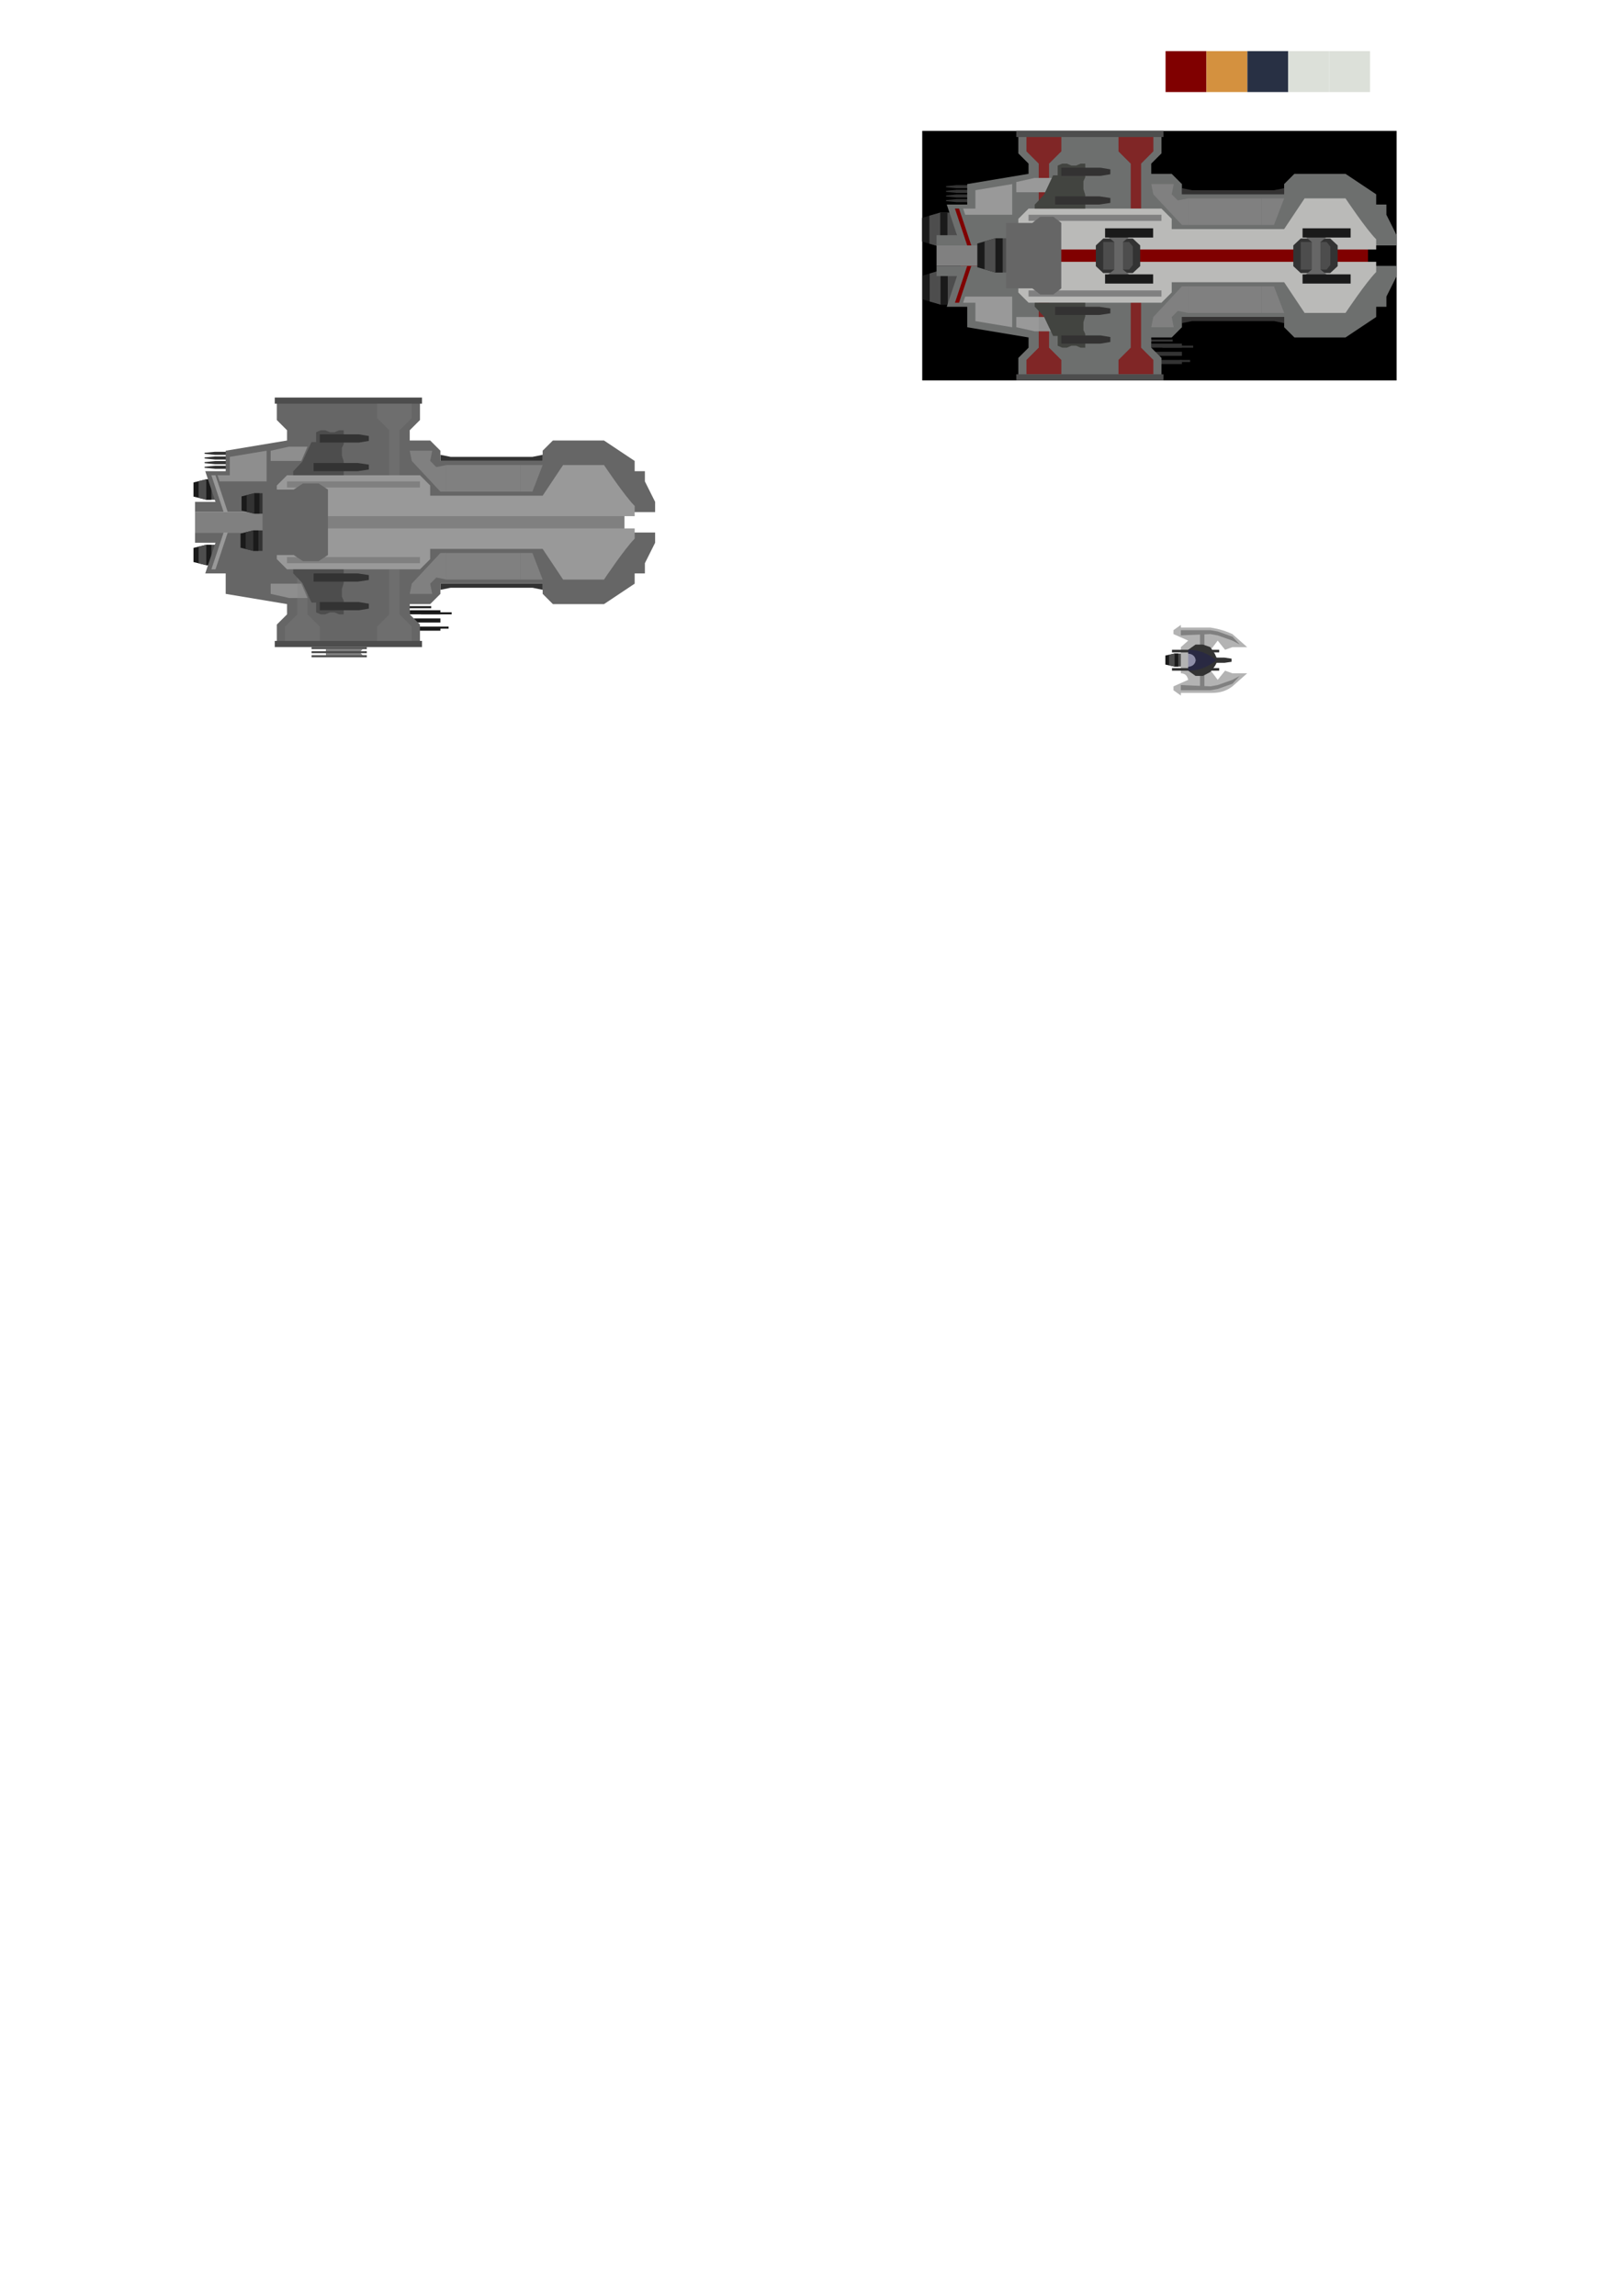 <?xml version="1.0" encoding="UTF-8" standalone="no"?>
<!-- Created with Inkscape (http://www.inkscape.org/) -->

<svg
   width="210mm"
   height="297mm"
   viewBox="0 0 210 297"
   version="1.1"
   id="svg5"
   inkscape:version="1.2.1 (9c6d41e410, 2022-07-14)"
   sodipodi:docname="battleship_layered.svg"
   xml:space="preserve"
   xmlns:inkscape="http://www.inkscape.org/namespaces/inkscape"
   xmlns:sodipodi="http://sodipodi.sourceforge.net/DTD/sodipodi-0.dtd"
   xmlns="http://www.w3.org/2000/svg"
   xmlns:svg="http://www.w3.org/2000/svg"><sodipodi:namedview
     id="namedview7"
     pagecolor="#ffffff"
     bordercolor="#000000"
     borderopacity="0.25"
     inkscape:showpageshadow="2"
     inkscape:pageopacity="0.0"
     inkscape:pagecheckerboard="0"
     inkscape:deskcolor="#d1d1d1"
     inkscape:document-units="mm"
     showgrid="true"
     showguides="false"
     inkscape:zoom="2.8284273"
     inkscape:cx="561.97309"
     inkscape:cy="147.0782"
     inkscape:window-width="1920"
     inkscape:window-height="1017"
     inkscape:window-x="1912"
     inkscape:window-y="32"
     inkscape:window-maximized="1"
     inkscape:current-layer="layer5"><inkscape:grid
       type="xygrid"
       id="grid117" /></sodipodi:namedview><defs
     id="defs2" /><g
     inkscape:groupmode="layer"
     id="layer5"
     inkscape:label="Bounding Box"
     style="display:inline"><path
       id="rect45767"
       style="display:inline;opacity:1;fill:#000000;fill-opacity:1;stroke-width:0.265"
       d="M 119.327,16.933 V 31.684 31.75 49.212 h 61.383 V 31.75 31.684 16.933 Z" /></g><g
     inkscape:groupmode="layer"
     id="layer2"
     inkscape:label="0"
     style="display:inline"><g
       id="g2548-0-3-2"
       transform="matrix(0,1.522,-1.771,0,274.411,-97.738)"><path
         style="fill:#1a1a1a;stroke-width:0.243"
         d="m 82.285,86.254 0.448,1.323 h 2.015 l 0.448,-1.323"
         id="path2536-2-3-8"
         sodipodi:nodetypes="cccc" /><path
         style="fill:#4d4d4d;stroke-width:0.265"
         d="m 82.285,86.254 0.265,0.794 h 2.381 l 0.265,-0.794 1e-6,-1.217 h -2.91 z"
         id="path2512-0-9-2"
         sodipodi:nodetypes="ccccccc" /><path
         style="fill:#1a1a1a;stroke-width:0.265"
         d="m 82.285,86.254 h 2.91 v -0.529 h -2.91 v 0.529"
         id="path2518-2-3-0" /></g><g
       id="g2548-0-3-2-3-5"
       transform="matrix(0,1.522,-1.771,0,274.45,-90.262)"
       style="display:inline"><path
         style="fill:#1a1a1a;stroke-width:0.243"
         d="m 82.285,86.254 0.448,1.323 h 2.015 l 0.448,-1.323"
         id="path2536-2-3-8-8-2"
         sodipodi:nodetypes="cccc" /><path
         style="fill:#4d4d4d;stroke-width:0.265"
         d="m 82.285,86.254 0.265,0.794 h 2.381 l 0.265,-0.794 1e-6,-1.217 h -2.91 z"
         id="path2512-0-9-2-8-3"
         sodipodi:nodetypes="ccccccc" /><path
         style="fill:#1a1a1a;stroke-width:0.265"
         d="m 82.285,86.254 h 2.91 v -0.529 h -2.91 v 0.529"
         id="path2518-2-3-0-5-3" /></g></g><g
     id="g45804"
     style="display:inline"
     inkscape:groupmode="layer"
     inkscape:label="1"><g
       inkscape:groupmode="layer"
       id="layer4"
       inkscape:label="1"
       style="display:inline"><path
         id="rect42387"
         style="opacity:1;fill:#800000;stroke-width:0.265"
         d="m 132.027,17.198 v 2.117 l 1.852,1.852 V 26.988 h -9.525 -1.323 l 1.323,5.071 v 2.073 l -1.323,5.292 h 1.323 9.525 v 5.556 l -1.852,1.852 v 2.117 h 17.727 0.265 V 46.831 l -1.852,-1.852 v -10.319 h 28.84 V 31.75 H 148.167 V 21.167 l 1.852,-1.852 v -2.117 h -0.265 z" /></g></g><g
     inkscape:label="2"
     inkscape:groupmode="layer"
     id="layer1"
     style="display:inline"><rect
       style="fill:#1a1a1a;stroke-width:0.265"
       id="rect1041"
       width="0.529"
       height="3.969"
       x="78.945"
       y="-56.985"
       inkscape:export-filename="ship01.png"
       inkscape:export-xdpi="576"
       inkscape:export-ydpi="576"
       transform="rotate(90)" /><rect
       style="fill:#1a1a1a;stroke-width:0.265"
       id="rect1043"
       width="0.529"
       height="3.44"
       x="80.003"
       y="-56.985"
       transform="rotate(90)" /><rect
       style="fill:#1a1a1a;stroke-width:0.265"
       id="rect1045"
       width="0.529"
       height="2.91"
       x="81.062"
       y="-56.985"
       transform="rotate(90)" /><rect
       style="fill:#1a1a1a;stroke-width:0.265"
       id="rect1047"
       width="0.265"
       height="1.323"
       x="81.062"
       y="-58.043"
       transform="rotate(90)" /><path
       style="fill:#333333;stroke-width:0.265"
       d="m 70.214,58.837 -1.323,0.265 H 58.308 l -1.323,-0.265 -10e-7,0.794 h 13.229 z"
       id="path1191" /><path
       style="fill:#333333;stroke-width:0.265"
       d="M 70.214,76.299 68.891,76.035 H 58.308 l -1.323,0.265 -1e-6,-0.794 H 70.214 Z"
       id="path1191-8" /><path
       style="fill:#808080;stroke-width:0.265"
       d="m 46.93,83.972 -0.265,0.265 v 0.265 l 0.265,0.265 h -4.763 v -0.794 z"
       id="path1549" /><g
       id="g2548"
       transform="matrix(0,0.909,-1.25,0,134.508,-4.326)"><path
         style="fill:#1a1a1a;stroke-width:0.243"
         d="m 82.285,86.254 0.448,1.323 h 2.015 l 0.448,-1.323"
         id="path2536"
         sodipodi:nodetypes="cccc" /><path
         style="fill:#4d4d4d;stroke-width:0.265"
         d="m 82.285,86.254 0.265,0.794 h 2.381 l 0.265,-0.794 1e-6,-1.217 h -2.91 z"
         id="path2512"
         sodipodi:nodetypes="ccccccc" /><path
         style="fill:#1a1a1a;stroke-width:0.265"
         d="m 82.285,86.254 h 2.91 v -0.529 h -2.91 v 0.529"
         id="path2518" /></g><g
       id="g2548-0"
       transform="matrix(0,0.909,-1.25,0,134.508,-12.793)"><path
         style="fill:#1a1a1a;stroke-width:0.243"
         d="m 82.285,86.254 0.448,1.323 h 2.015 l 0.448,-1.323"
         id="path2536-2"
         sodipodi:nodetypes="cccc" /><path
         style="fill:#4d4d4d;stroke-width:0.265"
         d="m 82.285,86.254 0.265,0.794 h 2.381 l 0.265,-0.794 1e-6,-1.217 h -2.91 z"
         id="path2512-0"
         sodipodi:nodetypes="ccccccc" /><path
         style="fill:#1a1a1a;stroke-width:0.265"
         d="m 82.285,86.254 h 2.91 v -0.529 h -2.91 v 0.529"
         id="path2518-2" /></g><g
       id="g3194"
       transform="matrix(0,0.758,-0.667,0,86.941,28.161)"><path
         style="opacity:1;fill:#333333;stroke-width:0.268"
         d="m 40.481,88.635 v -4.057 h -0.353 -0.176 v 4.057 l 0.176,2.028 h 0.176 z"
         id="path3104" /><path
         style="fill:#333333;stroke-width:0.268"
         d="m 41.275,88.635 v -4.057 h -0.353 -0.176 v 4.057 l 0.176,2.028 h 0.176 z"
         id="path3104-0" /><path
         style="fill:#333333;stroke-width:0.268"
         d="m 42.069,88.635 v -4.057 h -0.353 -0.176 v 4.057 l 0.176,2.028 h 0.176 z"
         id="path3104-0-8" /><path
         style="fill:#333333;stroke-width:0.268"
         d="m 42.863,88.635 v -4.057 h -0.353 -0.176 v 4.057 l 0.176,2.028 h 0.176 z"
         id="path3104-0-8-6" /></g><rect
       style="fill:#1a1a1a;stroke-width:0.187"
       id="rect1041-7"
       width="0.265"
       height="3.969"
       x="78.416"
       y="-55.794"
       transform="rotate(90)" /><rect
       style="fill:#1a1a1a;stroke-width:0.187"
       id="rect1041-7-0"
       width="0.265"
       height="3.969"
       x="79.21"
       y="-58.44"
       transform="rotate(90)" /><path
       style="fill:#666666;stroke-width:0.265"
       d="m 82.12,59.63 -3.969,-2.646 h -6.615 l -1.323,1.323 v 1.323 H 56.985 v -1.323 l -1.323,-1.323 h -2.646 v -1.323 l 1.323,-1.323 V 51.693 H 35.818 v 2.646 l 1.323,1.323 v 1.323 l -7.938,1.323 v 2.646 h -2.646 l 1.323,3.969 h -2.646 v 1.323 l -10e-7,10e-7 h 59.531 v -1.323 l -1.323,-2.646 v -1.323 l -1.323,1e-6 10e-7,-1.323"
       id="path676"
       sodipodi:nodetypes="ccccccccccccccccccccccccccccc" /><path
       style="fill:#666666;stroke-width:0.265"
       d="m 82.12,75.505 -3.969,2.646 H 71.537 L 70.214,76.828 V 75.505 H 56.985 v 1.323 l -1.323,1.323 h -2.646 v 1.323 l 1.323,1.323 V 83.443 H 35.818 v -2.646 l 1.323,-1.323 v -1.323 l -7.938,-1.323 v -2.646 h -2.646 l 1.323,-3.969 h -2.646 v -1.323 0 h 59.531 l -10e-7,1.323 -1.323,2.646 v 1.323 h -1.323 v 1.323"
       id="path676-9"
       sodipodi:nodetypes="ccccccccccccccccccccccccccccc" /><rect
       style="fill:#808080;stroke-width:0.265"
       id="rect853"
       width="2.646"
       height="55.562"
       x="66.245"
       y="-80.797"
       transform="rotate(90)" /><path
       style="fill:#999999;stroke-width:0.265"
       d="m 82.12,65.451 c -1.323,-1.323 -3.969,-5.292 -3.969,-5.292 h -5.292 l -2.646,3.969 H 55.662 V 62.805 L 54.339,61.483 H 37.141 l -1.323,1.323 v 1.323 2.646 h 46.302 z"
       id="path965" /><path
       style="fill:#999999;stroke-width:0.265"
       d="m 82.12,69.685 c -1.323,1.323 -3.969,5.292 -3.969,5.292 h -5.292 l -2.646,-3.969 H 55.662 v 1.323 l -1.323,1.323 H 37.141 l -1.323,-1.323 v -1.323 -2.646 h 46.302 z"
       id="path965-3" /><rect
       style="fill:#4d4d4d;stroke-width:0.265"
       id="rect1217"
       width="0.794"
       height="19.05"
       x="51.428"
       y="-54.603"
       transform="rotate(90)" /><rect
       style="fill:#4d4d4d;stroke-width:0.265"
       id="rect1217-4"
       width="0.794"
       height="19.05"
       x="82.914"
       y="-54.603"
       transform="rotate(90)" /><rect
       style="fill:#808080;stroke-width:0.265"
       id="rect1267"
       width="0.794"
       height="17.198"
       x="72.066"
       y="-54.339"
       ry="0"
       transform="rotate(90)" /><path
       style="fill:#808080;stroke-width:0.265"
       d="m 68.891,71.537 1.323,3.44 -2.91,10e-7 v -3.44 h 1.587"
       id="path1280"
       sodipodi:nodetypes="ccccc" /><path
       style="fill:#808080;stroke-width:0.265"
       d="M 64.393,74.976 64.128,71.537"
       id="path1284" /><rect
       style="fill:#808080;stroke-width:0.6"
       id="rect1288-7-3-5-8"
       width="3.44"
       height="9.525"
       x="71.537"
       y="-67.303"
       transform="rotate(90)" /><path
       style="fill:#808080;stroke-width:0.265"
       d="m 57.778,74.976 -1.323,-0.265 -0.794,0.794 0.265,1.323 h -2.91 l 0.265,-1.323 3.704,-3.969 h 0.794 v 3.44"
       id="path1380" /><rect
       style="fill:#808080;stroke-width:0.265"
       id="rect1267-1"
       width="0.794"
       height="17.198"
       x="-63.07"
       y="-54.339"
       transform="matrix(0,-1,-1,0,0,0)" /><path
       style="fill:#808080;stroke-width:0.265"
       d="m 68.891,63.599 1.323,-3.44 -2.91,-10e-7 v 3.44 h 1.587"
       id="path1280-5"
       sodipodi:nodetypes="ccccc" /><rect
       style="fill:#808080;stroke-width:0.6"
       id="rect1288-7-3-5-8-7"
       width="3.44"
       height="9.525"
       x="-63.599"
       y="-67.303"
       transform="matrix(0,-1,-1,0,0,0)" /><path
       style="fill:#808080;stroke-width:0.265"
       d="m 57.778,60.16 -1.323,0.265 -0.794,-0.794 0.265,-1.323 h -2.91 l 0.265,1.323 3.704,3.969 h 0.794 v -3.44"
       id="path1380-8" /><rect
       style="fill:#4d4d4d;stroke-width:0.265"
       id="rect1543"
       width="0.265"
       height="7.144"
       x="83.708"
       y="-47.46"
       transform="rotate(90)" /><rect
       style="fill:#4d4d4d;stroke-width:0.265"
       id="rect1545"
       width="0.265"
       height="7.144"
       x="84.237"
       y="-47.46"
       transform="rotate(90)" /><rect
       style="fill:#4d4d4d;stroke-width:0.265"
       id="rect1547"
       width="0.265"
       height="7.144"
       x="84.766"
       y="-47.46"
       transform="rotate(90)" /><g
       id="g2548-5"
       transform="matrix(0,0.909,-1.25,0,140.593,-6.179)"><path
         style="fill:#1a1a1a;stroke-width:0.243"
         d="m 82.285,86.254 0.448,1.323 h 2.015 l 0.448,-1.323"
         id="path2536-8"
         sodipodi:nodetypes="cccc" /><path
         style="fill:#333333;stroke-width:0.265"
         d="m 82.285,86.254 0.265,0.794 h 2.381 l 0.265,-0.794 1e-6,-1.217 h -2.91 z"
         id="path2512-02"
         sodipodi:nodetypes="ccccccc" /><path
         style="fill:#1a1a1a;stroke-width:0.265"
         d="m 82.285,86.254 h 2.91 v -0.529 h -2.91 v 0.529"
         id="path2518-3" /></g><g
       id="g2548-5-8"
       transform="matrix(0,0.909,-1.25,0,140.725,-10.989)"><path
         style="fill:#1a1a1a;stroke-width:0.243"
         d="m 82.285,86.254 0.448,1.323 h 2.015 l 0.448,-1.323"
         id="path2536-8-6"
         sodipodi:nodetypes="cccc" /><path
         style="fill:#333333;stroke-width:0.265"
         d="m 82.285,86.254 0.265,0.794 h 2.381 l 0.265,-0.794 1e-6,-1.217 h -2.91 z"
         id="path2512-02-9"
         sodipodi:nodetypes="ccccccc" /><path
         style="fill:#1a1a1a;stroke-width:0.265"
         d="m 82.285,86.254 h 2.91 v -0.529 h -2.91 v 0.529"
         id="path2518-3-0" /></g><path
       style="fill:#666666;stroke-width:0.327"
       d="m 33.966,71.801 v -8.467 h 4.032 l 1.21,-0.794 h 2.016 l 1.21,0.794 v 8.467 l -1.21,0.794 h -2.016 l -1.21,-0.794 z"
       id="path2778"
       inkscape:export-filename="ship01.png"
       inkscape:export-xdpi="576"
       inkscape:export-ydpi="576" /><path
       style="fill:#999999;stroke-width:0.265"
       d="m 28.145,64.128 h 0.529"
       id="path2409" /><path
       style="fill:#999999;stroke-width:0.265"
       d="m 27.351,61.483 1.587,4.763 h 0.529 l -1.587,-4.763 h -0.529"
       id="path2411" /><path
       style="opacity:0.8;fill:#999999;stroke-width:0.265"
       d="m 28.145,61.483 0.265,0.794 h 6.085 v -3.969 l -4.762,0.794 v 2.381 z"
       id="path2413" /><path
       style="opacity:0.8;fill:#999999;stroke-width:0.265"
       d="m 35.024,58.308 2.381,-0.529 h 1.852 0.529 l -0.794,1.852 h -1.587 -2.381 z"
       id="path2415" /><path
       style="fill:#999999;stroke-width:0.265"
       d="m 27.351,73.653 1.587,-4.763 h 0.529 l -1.587,4.763 h -0.529"
       id="path2411-3" /><path
       style="opacity:0.8;fill:#999999;stroke-width:0.265"
       d="m 35.024,76.828 2.381,0.529 h 1.852 0.529 l -0.794,-1.852 h -1.587 -2.381 z"
       id="path2415-0" /><path
       style="opacity:0.3;fill:#808080;stroke-width:0.265"
       d="m 53.28,82.914 v -1.852 l -1.587,-1.587 v -5.821 h -1.323 v 5.821 l -1.587,1.587 v 1.852 h 4.498"
       id="path2780" /><path
       style="opacity:0.3;fill:#808080;stroke-width:0.265"
       d="m 53.28,52.222 v 1.852 l -1.587,1.587 v 5.821 h -1.323 v -5.821 l -1.587,-1.587 v -1.852 h 4.498"
       id="path2780-9" /><path
       style="opacity:0.3;fill:#808080;stroke-width:0.265"
       d="m 41.374,82.914 v -1.852 l -1.587,-1.587 v -5.821 h -1.323 v 5.821 l -1.587,1.587 v 1.852 h 4.498"
       id="path2780-7" /><g
       id="g2846"
       transform="rotate(90,54.636,67.965)"><path
         style="fill:#4d4d4d;stroke-width:0.174"
         d="m 48.154,84.667 v -6.542 h -1.772 l -0.759,0.238 h -1.012 l -0.506,-0.238 h -1.772 v 0.595 l 0.253,0.595 v 0.595 l -0.253,0.595 v 0.595 l 0.253,0.595 h 1.265 v 0.595 l 1.265,0.595 1.265,0.595 1.265,1.19 z"
         id="path1243"
         sodipodi:nodetypes="ccccccccccccccccccc" /><path
         style="fill:#4d4d4d;stroke-width:0.174"
         d="m 60.325,84.667 v -6.542 h 1.772 l 0.759,0.238 h 1.012 l 0.506,-0.238 h 1.772 v 0.595 l -0.253,0.595 v 0.595 l 0.253,0.595 v 0.595 l -0.253,0.595 h -1.265 v 0.595 l -1.265,0.595 -1.265,0.595 -1.265,1.19 z"
         id="path1243-9"
         sodipodi:nodetypes="ccccccccccccccccccc" /><path
         style="fill:#333333;stroke-width:0.232"
         d="m 64.558,81.227 v -5.08 l 0.212,-1.27 h 0.635 l 0.212,1.27 v 5.08 z"
         id="path1404" /><path
         style="fill:#333333;stroke-width:0.246"
         d="m 60.854,82.021 v -5.715 l 0.212,-1.429 h 0.635 l 0.212,1.429 v 5.715 z"
         id="path1404-2" /><path
         style="fill:#333333;stroke-width:0.232"
         d="m 43.921,81.227 v -5.08 l -0.212,-1.27 h -0.635 l -0.212,1.27 v 5.08 z"
         id="path1404-7" /><path
         style="fill:#333333;stroke-width:0.246"
         d="m 47.625,82.021 v -5.715 l -0.212,-1.429 h -0.635 l -0.212,1.429 v 5.715 z"
         id="path1404-2-8" /></g><g
       id="g3184" /><g
       id="g5584"
       transform="matrix(0,0.639,-0.721,0,220.51,-5.887)"
       inkscape:export-filename="..\assets\fighter1.png"
       inkscape:export-xdpi="576"
       inkscape:export-ydpi="576"><g
         id="g2548-9-1"
         transform="matrix(0.909,0,0,1.25,66.723,-12.766)"><path
           style="fill:#1a1a1a;stroke-width:0.243"
           d="m 82.285,86.254 0.448,1.323 h 2.015 l 0.448,-1.323"
           id="path2536-5-3"
           sodipodi:nodetypes="cccc" /><path
           style="fill:#4d4d4d;stroke-width:0.265"
           d="m 82.285,86.254 0.265,0.794 h 2.381 l 0.265,-0.794 1e-6,-1.217 h -2.91 z"
           id="path2512-8-6"
           sodipodi:nodetypes="ccccccc" /><path
           style="fill:#1a1a1a;stroke-width:0.265"
           d="m 82.285,86.254 h 2.91 v -0.529 h -2.91 v 0.529"
           id="path2518-6-4" /></g><path
         style="opacity:1;fill:#b3b3b3;stroke-width:0.265"
         d="m 136.26,88.635 c 0.298,-1.735 0.787,-2.92 1.323,-3.969 l 2.646,-2.646 v 2.646 l 0.529,1.323 -1.852,1.323 3.969,2.646 v 3.969 h -2.646 l -1.323,-1.323 -1.323,2.646 h -0.794 l -1.058,-1.323 0.529,7e-6 z"
         id="path4951"
         sodipodi:nodetypes="ccccccccccccccc" /><path
         style="fill:#b3b3b3;stroke-width:0.265"
         d="m 149.49,88.635 c 0.032,-1.347 -0.207,-2.681 -1.323,-3.969 l -2.646,-2.646 v 2.646 l -0.529,1.323 1.852,1.323 -3.969,2.646 v 3.969 h 2.646 c 0.034,-0.936 0.655,-1.158 1.323,-1.323 l 1.323,2.646 0.794,7e-6 1.058,-1.323 h -0.529 z"
         id="path4951-2"
         sodipodi:nodetypes="ccccccccccccccc" /><rect
         style="opacity:1;fill:#333333;stroke-width:0.265"
         id="rect5057"
         width="0.529"
         height="8.467"
         x="140.758"
         y="87.048" /><rect
         style="fill:#333333;stroke-width:0.265"
         id="rect5057-7"
         width="0.529"
         height="8.467"
         x="144.463"
         y="87.048" /><path
         style="opacity:1;fill:#808080;stroke-width:0.265"
         d="m 139.7,83.344 -1.587,1.323 -1.058,2.646 -0.265,1.323 v 5.292 h 1.058 l -0.265,-5.292 0.265,-1.323 1.058,-2.646"
         id="path5304" /><path
         style="fill:#808080;stroke-width:0.265"
         d="m 146.05,83.344 1.587,1.323 1.058,2.646 0.265,1.323 v 5.292 h -1.058 l 0.265,-5.292 -0.265,-1.323 -1.058,-2.646"
         id="path5304-0" /><rect
         style="opacity:1;fill:#808080;stroke-width:0.265"
         id="rect5337"
         width="11.642"
         height="0.794"
         x="137.054"
         y="89.694" /><path
         style="opacity:1;fill:#333333;stroke-width:0.265"
         d="m 142.875,87.312 -1.323,0.529 -1.323,0.794 -0.529,1.323 v 1.323 l 1.058,1.323 h 2.117 z"
         id="path4975"
         sodipodi:nodetypes="cccccccc" /><path
         style="fill:#333333;stroke-width:0.265"
         d="m 145.256,88.635 0.794,1.323 v 1.323 l -1.058,1.323 H 142.875 c 0.404,-3.473 -1.643,-6.987 2.381,-3.969 z"
         id="path4975-1"
         sodipodi:nodetypes="cccccc" /><path
         style="fill:#333333;stroke-width:0.232"
         d="m 142.346,91.175 v -5.08 l 0.212,-1.27 h 0.635 l 0.212,1.27 v 5.08 z"
         id="path1404-8-4" /><circle
         style="opacity:1;fill:#b3b3b3;stroke-width:0.265"
         id="path5302"
         cx="142.875"
         cy="92.604"
         r="1.323" /><path
         style="opacity:0.2;fill:#000080;stroke-width:0.265"
         d="m 140.758,92.604 c 0.018,-1.789 0.641,-3.478 2.117,-5.027 1.442,1.522 2.108,3.206 2.117,5.027 z"
         id="path5557"
         sodipodi:nodetypes="cccc" /></g><rect
       style="opacity:1;fill:#800000;stroke-width:0.265"
       id="rect404"
       width="5.292"
       height="5.292"
       x="150.812"
       y="6.615" /><rect
       style="opacity:1;fill:#d4913f;fill-opacity:1;stroke-width:0.265"
       id="rect406"
       width="5.292"
       height="5.292"
       x="156.104"
       y="6.615" /><rect
       style="opacity:1;fill:#283044;fill-opacity:1;stroke-width:0.265"
       id="rect408"
       width="5.292"
       height="5.292"
       x="161.396"
       y="6.615" /><rect
       style="opacity:1;fill:#dce0d9;fill-opacity:1;stroke-width:0.265"
       id="rect421"
       width="5.292"
       height="5.292"
       x="166.688"
       y="6.615"
       ry="0" /><rect
       style="fill:#dce0d9;fill-opacity:1;stroke-width:0.265"
       id="rect421-2"
       width="5.292"
       height="5.292"
       x="171.979"
       y="6.615"
       ry="0" /><g
       id="g45904"><path
         style="opacity:0.3;fill:#808080;stroke-width:0.265"
         d="m 137.319,17.727 v 1.852 l -1.587,1.587 V 26.988 h -1.323 v -5.821 l -1.587,-1.587 v -1.852 h 4.498"
         id="path2780-9-8" /><path
         style="opacity:0.3;fill:#808080;stroke-width:0.265"
         d="m 149.225,17.727 v 1.852 l -1.587,1.587 V 26.988 h -1.323 v -5.821 l -1.587,-1.587 v -1.852 h 4.498"
         id="path2780-9-8-0" /><path
         style="fill:#333232;fill-opacity:1;stroke-width:0.265"
         d="m 166.158,24.342 -1.323,0.265 h -10.583 l -1.323,-0.265 v 0.794 h 13.229 z"
         id="path1191-1" /><path
         style="fill:#333232;fill-opacity:1;stroke-width:0.265"
         d="m 166.158,41.804 -1.323,-0.265 h -10.583 l -1.323,0.265 v -0.794 h 13.229 z"
         id="path1191-8-8" /><g
         id="g3194-0"
         transform="matrix(0,0.758,-0.667,0,182.886,-6.334)"><path
           style="opacity:1;fill:#333333;stroke-width:0.268"
           d="m 40.481,88.635 v -4.057 h -0.353 -0.176 v 4.057 l 0.176,2.028 h 0.176 z"
           id="path3104-2" /><path
           style="fill:#333333;stroke-width:0.268"
           d="m 41.275,88.635 v -4.057 h -0.353 -0.176 v 4.057 l 0.176,2.028 h 0.176 z"
           id="path3104-0-87" /><path
           style="fill:#333333;stroke-width:0.268"
           d="m 42.069,88.635 v -4.057 h -0.353 -0.176 v 4.057 l 0.176,2.028 h 0.176 z"
           id="path3104-0-8-5" /><path
           style="fill:#333333;stroke-width:0.268"
           d="m 42.863,88.635 v -4.057 h -0.353 -0.176 v 4.057 l 0.176,2.028 h 0.176 z"
           id="path3104-0-8-6-0" /></g><g
         id="g45799"
         style="fill:#333333"><rect
           style="fill:#333333;stroke-width:0.265"
           id="rect1041-9"
           width="0.529"
           height="3.969"
           x="44.45"
           y="-152.929"
           inkscape:export-filename="ship01.png"
           inkscape:export-xdpi="576"
           inkscape:export-ydpi="576"
           transform="rotate(90)" /><rect
           style="fill:#333333;stroke-width:0.265"
           id="rect1043-9"
           width="0.529"
           height="3.44"
           x="45.508"
           y="-152.929"
           transform="rotate(90)" /><rect
           style="fill:#333333;stroke-width:0.265"
           id="rect1045-8"
           width="0.529"
           height="2.91"
           x="46.567"
           y="-152.929"
           transform="rotate(90)" /><rect
           style="fill:#333333;stroke-width:0.265"
           id="rect1047-4"
           width="0.265"
           height="1.323"
           x="46.567"
           y="-153.988"
           transform="rotate(90)" /><rect
           style="fill:#333333;stroke-width:0.187"
           id="rect1041-7-9"
           width="0.265"
           height="3.969"
           x="43.921"
           y="-151.739"
           transform="rotate(90)" /><rect
           style="fill:#333333;stroke-width:0.187"
           id="rect1041-7-0-8"
           width="0.265"
           height="3.969"
           x="44.715"
           y="-154.384"
           transform="rotate(90)" /></g><path
         id="path676-5"
         style="fill:#6d6f6e;fill-opacity:1;stroke-width:0.265"
         d="m 131.762,17.198 v 2.646 l 1.323,1.323 v 1.323 l -7.938,1.323 v 2.646 h -2.646 l 1.323,3.969 h -2.646 V 31.75 h 3.969 l -1.587,-4.763 h 0.529 l 1.587,4.763 h 55.033 V 30.427 L 179.387,27.781 v -1.323 h -1.323 v -1.323 l -3.969,-2.646 h -6.615 l -1.323,1.323 v 1.323 H 152.929 V 23.812 l -1.323,-1.323 h -2.646 v -1.323 l 1.323,-1.323 v -2.646 z m 1.058,0.529 h 4.498 v 1.852 l -1.587,1.587 V 26.988 h -1.323 v -5.821 l -1.587,-1.587 z m 11.906,0 h 4.498 v 1.852 l -1.587,1.587 V 26.988 h -1.323 v -5.821 l -1.587,-1.587 z" /><rect
         style="fill:#808080;stroke-width:0.132"
         id="rect853-8"
         width="2.646"
         height="13.758"
         x="31.75"
         y="-134.938"
         transform="rotate(90)" /><path
         style="fill:#babab8;fill-opacity:1;stroke-width:0.265"
         d="m 178.065,30.956 c -1.323,-1.323 -3.969,-5.292 -3.969,-5.292 h -5.292 l -2.646,3.969 H 151.606 V 28.31 L 150.283,26.988 h -17.198 l -1.323,1.323 v 1.323 2.646 h 46.302 z"
         id="path965-0" /><path
         id="path676-9-5"
         style="fill:#6d6f6e;fill-opacity:1;stroke-width:0.265"
         d="m 121.179,34.396 v 1.323 h 2.646 l -1.323,3.969 h 2.646 v 2.646 l 7.938,1.323 v 1.323 l -1.323,1.323 v 2.646 h 18.521 v -2.646 l -1.323,-1.323 V 43.656 h 2.646 l 1.323,-1.323 v -1.323 h 13.229 v 1.323 l 1.323,1.323 h 6.615 l 3.969,-2.646 V 39.688 h 1.323 v -1.323 l 1.323,-2.646 v -1.323 h -55.033 l -1.587,4.763 h -0.529 l 1.587,-4.763 z m 13.229,4.763 h 1.323 v 5.821 l 1.587,1.587 v 1.852 h -4.498 v -1.852 l 1.587,-1.587 z m 11.906,0 h 1.323 v 5.821 l 1.587,1.587 v 1.852 h -4.498 v -1.852 l 1.587,-1.587 z" /><path
         style="fill:#babab8;fill-opacity:1;stroke-width:0.265"
         d="m 178.065,35.19 c -1.323,1.323 -3.969,5.292 -3.969,5.292 h -5.292 l -2.646,-3.969 h -14.552 v 1.323 l -1.323,1.323 h -17.198 l -1.323,-1.323 v -1.323 -2.646 h 46.302 z"
         id="path965-3-1" /><rect
         style="fill:#4d4d4d;stroke-width:0.265"
         id="rect1217-0"
         width="0.794"
         height="19.05"
         x="16.933"
         y="-150.548"
         transform="rotate(90)" /><rect
         style="fill:#4d4d4d;stroke-width:0.265"
         id="rect1217-4-1"
         width="0.794"
         height="19.05"
         x="48.419"
         y="-150.548"
         transform="rotate(90)" /><rect
         style="fill:#808080;stroke-width:0.265"
         id="rect1267-9"
         width="0.794"
         height="17.198"
         x="37.571"
         y="-150.283"
         ry="0"
         transform="rotate(90)" /><path
         style="fill:#808080;stroke-width:0.265"
         d="m 164.835,37.042 1.323,3.44 -2.91,1e-6 v -3.44 h 1.587"
         id="path1280-9"
         sodipodi:nodetypes="ccccc" /><path
         style="fill:#808080;stroke-width:0.265"
         d="m 160.338,40.481 -0.265,-3.44"
         id="path1284-8" /><rect
         style="fill:#808080;stroke-width:0.6"
         id="rect1288-7-3-5-8-9"
         width="3.44"
         height="9.525"
         x="37.042"
         y="-163.248"
         transform="rotate(90)" /><path
         style="fill:#808080;stroke-width:0.265"
         d="M 153.723,40.481 152.4,40.217 l -0.794,0.794 0.265,1.323 h -2.91 l 0.265,-1.323 3.704,-3.969 h 0.794 v 3.44"
         id="path1380-7" /><rect
         style="fill:#808080;stroke-width:0.265"
         id="rect1267-1-9"
         width="0.794"
         height="17.198"
         x="-28.575"
         y="-150.283"
         transform="matrix(0,-1,-1,0,0,0)" /><path
         style="fill:#808080;stroke-width:0.265"
         d="m 164.835,29.104 1.323,-3.44 -2.91,-1e-6 v 3.44 h 1.587"
         id="path1280-5-9"
         sodipodi:nodetypes="ccccc" /><rect
         style="fill:#808080;stroke-width:0.6"
         id="rect1288-7-3-5-8-7-2"
         width="3.44"
         height="9.525"
         x="-29.104"
         y="-163.248"
         transform="matrix(0,-1,-1,0,0,0)" /><path
         style="fill:#808080;stroke-width:0.265"
         d="m 153.723,25.665 -1.323,0.265 -0.794,-0.794 0.265,-1.323 h -2.91 l 0.265,1.323 3.704,3.969 h 0.794 v -3.44"
         id="path1380-8-8" /><path
         style="fill:#999999;stroke-width:0.265"
         d="m 124.09,29.633 h 0.529"
         id="path2409-2" /><path
         style="opacity:1;fill:#999999;stroke-width:0.265"
         d="m 124.619,26.988 0.265,0.794 h 6.085 V 23.812 l -4.763,0.794 V 26.988 Z"
         id="path2413-4" /><path
         style="opacity:1;fill:#999999;stroke-width:0.265"
         d="m 131.498,23.548 2.381,-0.529 h 1.852 0.529 l -0.794,1.852 h -1.587 -2.381 z"
         id="path2415-05" /><path
         style="opacity:1;fill:#999999;stroke-width:0.265"
         d="m 131.498,42.333 2.381,0.529 h 1.852 0.529 l -0.794,-1.852 h -1.587 -2.381 z"
         id="path2415-0-8" /><path
         style="fill:#424440;fill-opacity:1;stroke-width:0.174"
         d="m 133.879,26.988 h 6.542 v -1.772 l -0.238,-0.759 v -1.012 l 0.238,-0.506 V 21.167 h -0.595 l -0.595,0.253 h -0.595 l -0.595,-0.253 h -0.595 l -0.595,0.253 v 1.265 h -0.595 l -0.595,1.265 -0.595,1.265 -1.19,1.265 z"
         id="path1243-8"
         sodipodi:nodetypes="ccccccccccccccccccc" /><path
         style="fill:#333232;fill-opacity:1;stroke-width:0.232"
         d="m 137.319,22.754 h 5.08 l 1.27,-0.212 v -0.635 l -1.27,-0.212 h -5.08 z"
         id="path1404-7-5" /><path
         style="fill:#333232;fill-opacity:1;stroke-width:0.246"
         d="m 136.525,26.458 h 5.715 l 1.429,-0.212 v -0.635 L 142.24,25.4 h -5.715 z"
         id="path1404-2-8-0" /><path
         style="opacity:1;fill:#999999;stroke-width:0.265"
         d="m 124.619,39.158 0.265,-0.794 h 6.085 v 3.969 l -4.763,-0.794 v -2.381 z"
         id="path2413-4-3" /><path
         style="opacity:0.3;fill:#808080;stroke-width:0.265"
         d="m 137.319,48.419 v -1.852 l -1.587,-1.587 v -5.821 h -1.323 v 5.821 l -1.587,1.587 v 1.852 h 4.498"
         id="path2780-9-8-1" /><path
         style="opacity:0.3;fill:#808080;stroke-width:0.265"
         d="m 149.225,48.419 v -1.852 l -1.587,-1.587 v -5.821 h -1.323 v 5.821 l -1.587,1.587 v 1.852 h 4.498"
         id="path2780-9-8-0-7" /><g
         id="g39490"><path
           style="fill:#424440;fill-opacity:1;stroke-width:0.174"
           d="m 133.879,39.158 h 6.542 v 1.772 l -0.238,0.759 v 1.012 l 0.238,0.506 v 1.772 h -0.595 l -0.595,-0.253 h -0.595 l -0.595,0.253 h -0.595 L 136.853,44.726 v -1.265 h -0.595 l -0.595,-1.265 -0.595,-1.265 -1.19,-1.265 z"
           id="path1243-9-6"
           sodipodi:nodetypes="ccccccccccccccccccc" /><path
           style="fill:#333232;fill-opacity:1;stroke-width:0.232"
           d="m 137.319,43.392 h 5.08 l 1.27,0.212 v 0.635 l -1.27,0.212 h -5.08 z"
           id="path1404-8" /><path
           style="fill:#333232;fill-opacity:1;stroke-width:0.246"
           d="m 136.525,39.688 h 5.715 l 1.429,0.212 v 0.635 L 142.24,40.746 h -5.715 z"
           id="path1404-2-9" /></g></g><g
       id="g2548-0-3-2-3-9"
       transform="matrix(0,1.522,-1.771,0,281.555,-94.415)"><path
         style="fill:#1a1a1a;stroke-width:0.243"
         d="m 82.285,86.254 0.448,1.323 h 2.015 l 0.448,-1.323"
         id="path2536-2-3-8-8-1"
         sodipodi:nodetypes="cccc" /><path
         style="fill:#4d4d4d;stroke-width:0.265"
         d="m 82.285,86.254 0.265,0.794 h 2.381 l 0.265,-0.794 1e-6,-1.217 h -2.91 z"
         id="path2512-0-9-2-8-7"
         sodipodi:nodetypes="ccccccc" /><path
         style="fill:#1a1a1a;stroke-width:0.265"
         d="m 82.285,86.254 h 2.91 v -0.529 h -2.91 v 0.529"
         id="path2518-2-3-0-5-5" /></g></g><g
     inkscape:groupmode="layer"
     id="layer3"
     inkscape:label="3"
     style="display:inline"><g
       id="g3638"
       transform="matrix(0,1.688,-1.808,0,239.855,-24.97)"
       inkscape:export-filename="g3638.png"
       inkscape:export-xdpi="576"
       inkscape:export-ydpi="576"
       style="display:inline"><g
         id="g3618"><path
           style="opacity:1;fill:#333333;stroke-width:0.265"
           d="m 35.719,51.594 v 2.117 l -0.529,0.529 h -1.323 -0.265 l -0.529,-0.529 v -2.117 l 0.529,-0.529 h 1.587 l 0.529,0.529"
           id="path3575"
           sodipodi:nodetypes="cccccccccc" /><path
           style="opacity:1;fill:#4d4d4d;stroke-width:0.306"
           d="m 33.337,53.181 v -1.323 l 0.353,-0.265 h 1.411 l 0.353,0.265 v 1.852 H 33.337 Z"
           id="path3577"
           sodipodi:nodetypes="cccccccc" /><path
           style="opacity:1;fill:#999999;stroke-width:0.265"
           d="m 34.66,52.387 v -1.587"
           id="path3581" /><g
           id="g3621"><path
             style="opacity:1;fill:#666666;stroke-width:0.286"
             d="m 32.808,51.682 0.529,0.617 h 2.117 l 0.529,-0.617 v 1.852 L 35.454,52.917 H 33.337 l -0.529,0.617 v -1.852"
             id="path3609"
             sodipodi:nodetypes="ccccccccc" /></g></g><g
         id="g3607"
         transform="matrix(2.667,0,0,1,-57.326,0)"><path
           style="opacity:1;fill:#1a1a1a;stroke-width:0.361"
           d="m 33.602,53.578 v -3.44 h 0.265 v 3.44"
           id="path3579" /><path
           style="fill:#1a1a1a;stroke-width:0.361"
           d="m 34.925,53.578 v -3.44 h 0.265 v 3.44"
           id="path3579-1" /></g></g><g
       id="g3638-7"
       transform="matrix(0,1.688,-1.808,0,265.408,-24.97)"
       inkscape:export-filename="..\assets\turret1.png"
       inkscape:export-xdpi="576"
       inkscape:export-ydpi="576"
       style="display:inline"><g
         id="g3618-4"><path
           style="opacity:1;fill:#333333;stroke-width:0.265"
           d="m 35.719,51.594 v 2.117 l -0.529,0.529 h -1.323 -0.265 l -0.529,-0.529 v -2.117 l 0.529,-0.529 h 1.587 l 0.529,0.529"
           id="path3575-4"
           sodipodi:nodetypes="cccccccccc" /><path
           style="opacity:1;fill:#4d4d4d;stroke-width:0.306"
           d="m 33.337,53.181 v -1.323 l 0.353,-0.265 h 1.411 l 0.353,0.265 v 1.852 H 33.337 Z"
           id="path3577-7"
           sodipodi:nodetypes="cccccccc" /><path
           style="opacity:1;fill:#999999;stroke-width:0.265"
           d="m 34.66,52.387 v -1.587"
           id="path3581-6" /><g
           id="g3621-9"><path
             style="opacity:1;fill:#666666;stroke-width:0.286"
             d="m 32.808,51.682 0.529,0.617 h 2.117 l 0.529,-0.617 v 1.852 L 35.454,52.917 H 33.337 l -0.529,0.617 v -1.852"
             id="path3609-0"
             sodipodi:nodetypes="ccccccccc" /></g></g><g
         id="g3607-5"
         transform="matrix(2.667,0,0,1,-57.326,0)"><path
           style="opacity:1;fill:#1a1a1a;stroke-width:0.361"
           d="m 33.602,53.578 v -3.44 h 0.265 v 3.44"
           id="path3579-6" /><path
           style="fill:#1a1a1a;stroke-width:0.361"
           d="m 34.925,53.578 v -3.44 h 0.265 v 3.44"
           id="path3579-1-0" /></g></g><path
       style="fill:#666666;stroke-width:0.3"
       d="m 130.175,37.306 v -8.467 h 3.402 l 1.021,-0.794 h 1.701 l 1.021,0.794 V 37.306 L 136.298,38.1 h -1.701 l -1.021,-0.794 z"
       id="path2778-5"
       inkscape:export-filename="ship01.png"
       inkscape:export-xdpi="576"
       inkscape:export-ydpi="576" /></g></svg>
